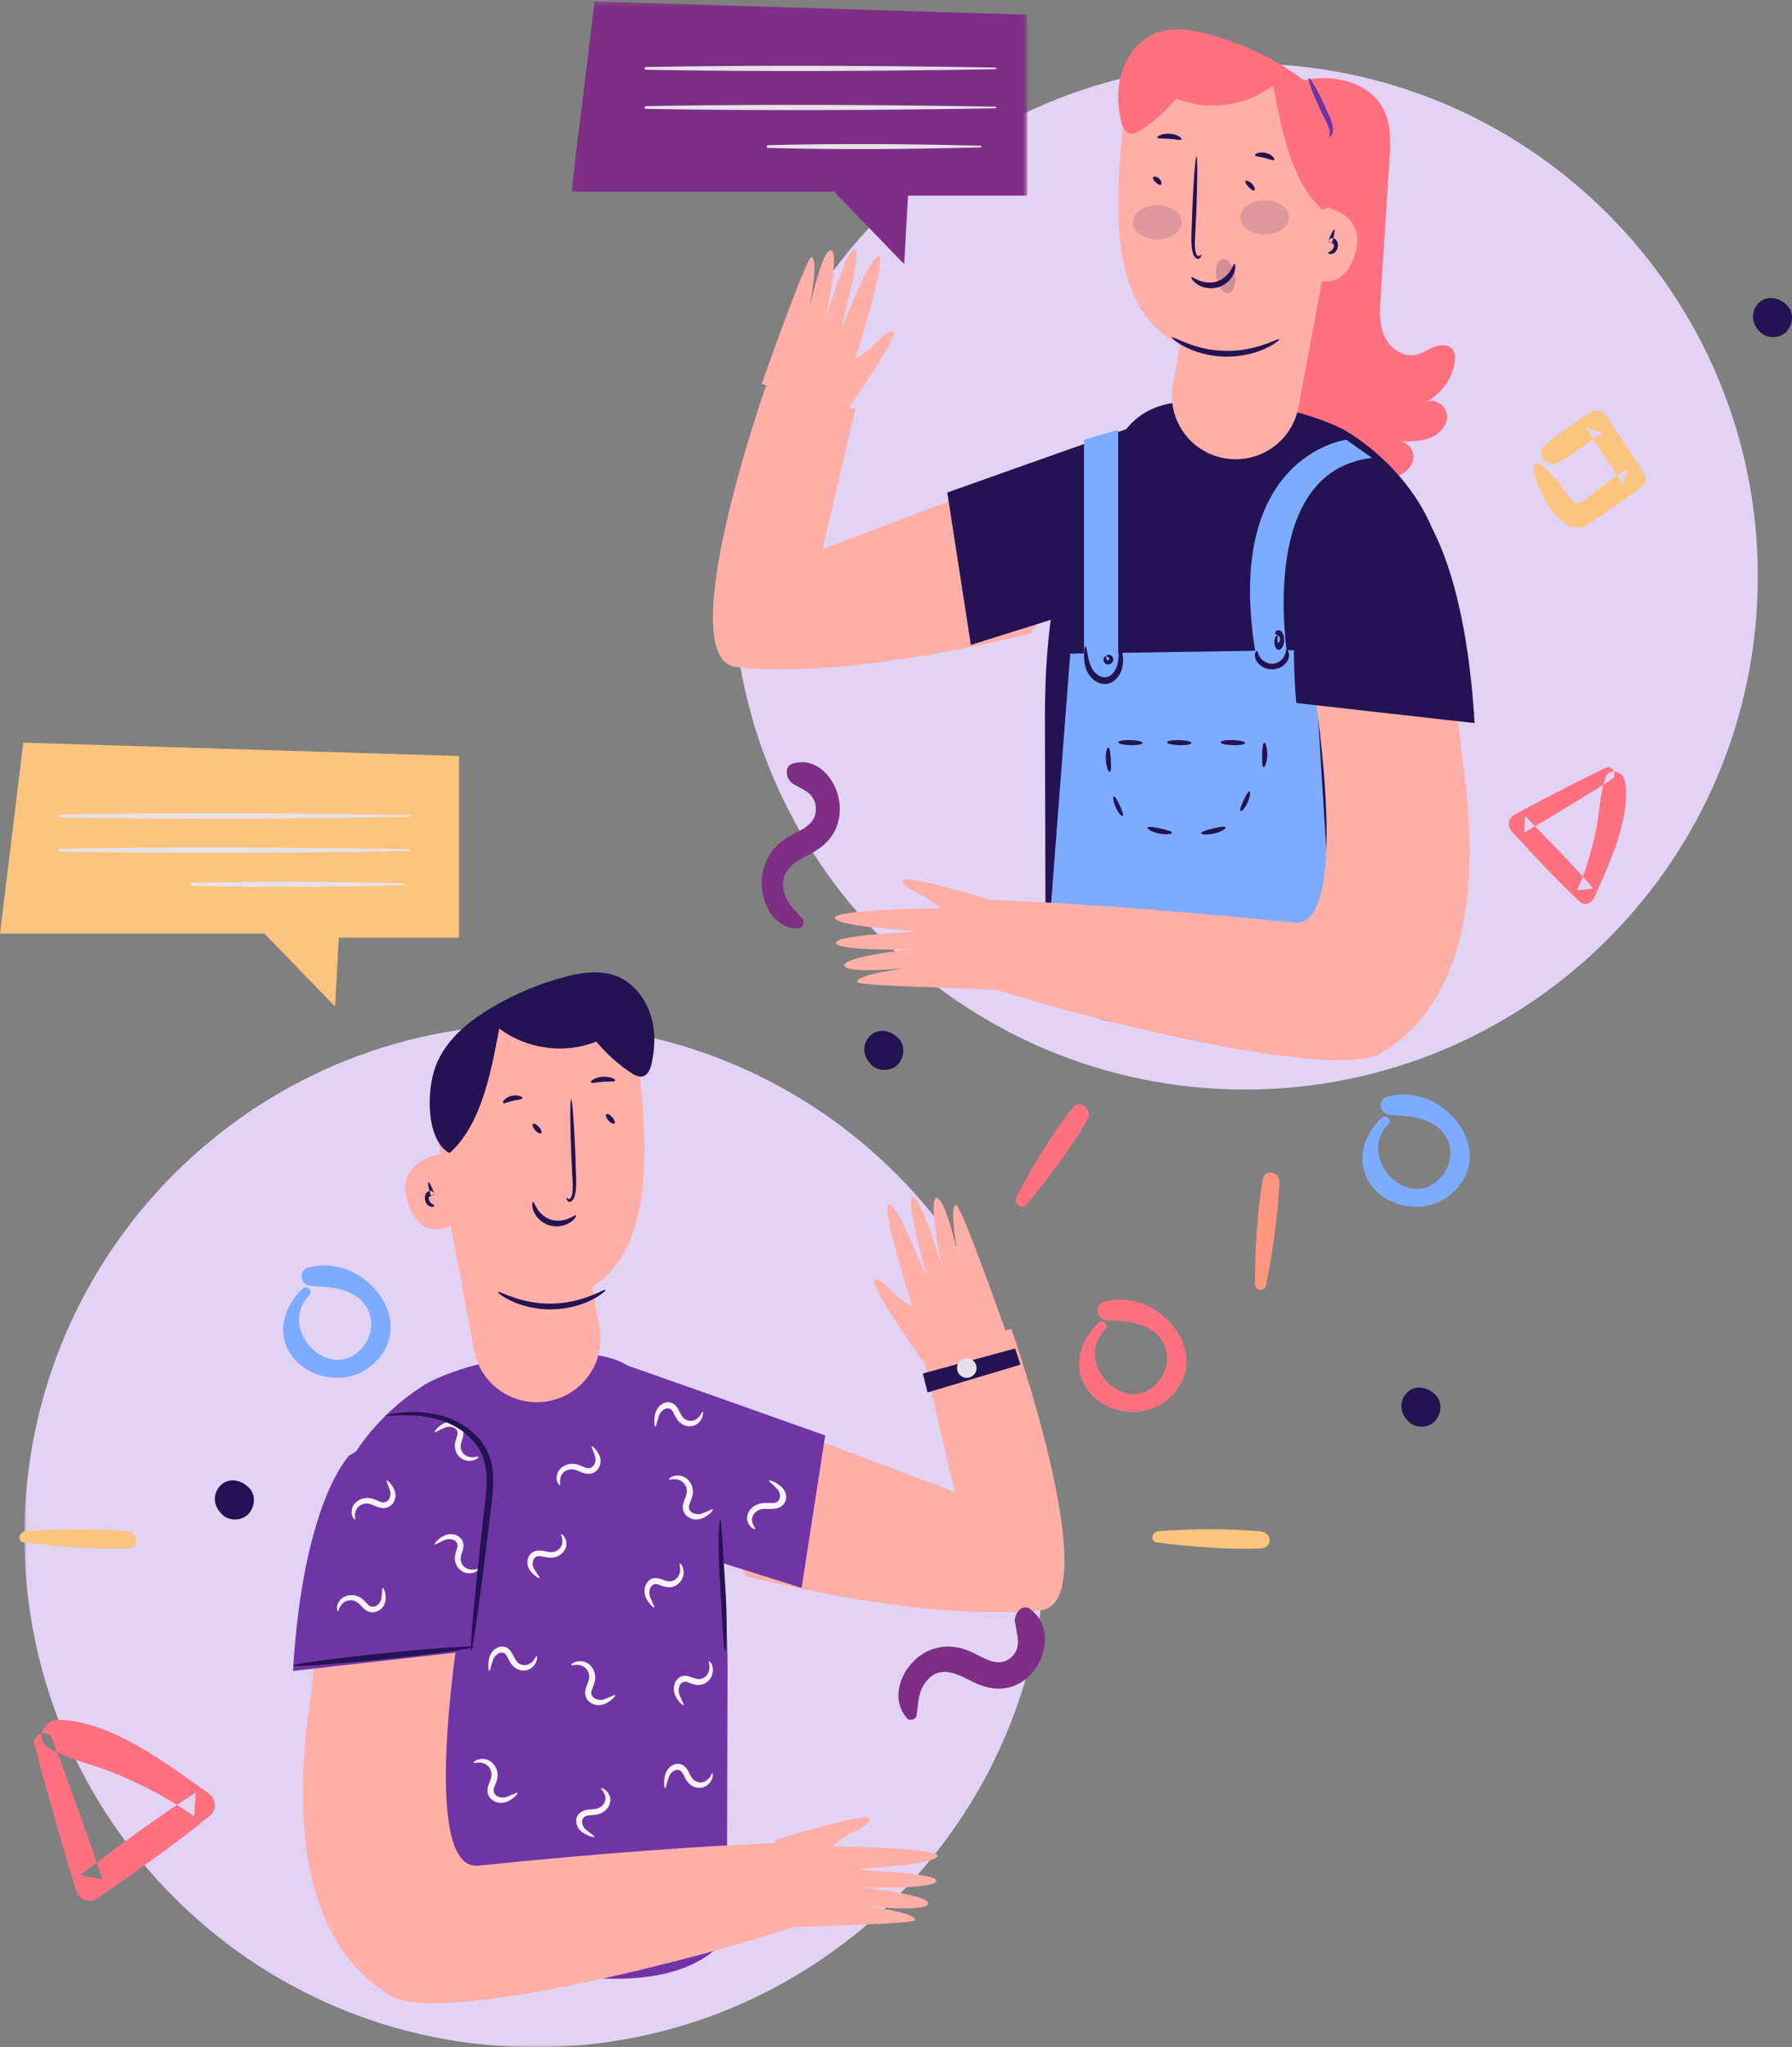 <?xml version="1.0" encoding="UTF-8"?>
<svg width="367px" height="419px" viewBox="0 0 367 419" version="1.1"
    xmlns="http://www.w3.org/2000/svg" xmlns:xlink="http://www.w3.org/1999/xlink">
    <rect x="0" y="0" width="367" height="419" fill="#808080" stroke="none"/>
    <!-- Generator: Sketch 64 (93537) - https://sketch.com -->
    <title>Group 217</title>
    <desc>Created with Sketch.</desc>
    <defs>
        <polygon id="path-1"
            points="0.025 0.295 93.397 0.295 93.397 54.075 0.025 54.075"></polygon>
        <polygon id="path-3"
            points="0.992 0.647 210.222 0.647 210.222 210 0.992 210"></polygon>
    </defs>
    <g id="Page-1" stroke="none" stroke-width="1" fill="none" fill-rule="evenodd">
        <g id="01" transform="translate(-24, -147)">
            <g id="Group-217" transform="translate(24, 147)">
                <path
                    d="M150,118 C150,175.99 197.01,223 255,223 C312.99,223 360,175.99 360,118 C360,60.01 312.99,13 255,13 C197.01,13 150,60.01 150,118"
                    id="Fill-1" fill="#E2D3F5"></path>
                <path
                    d="M264.561,17.003 C267.867,16.064 271.401,15.654 274.773,16.346 C278.142,17.037 281.33,18.925 283.035,21.788 C284.984,25.056 284.799,29.054 284.56,32.808 C283.958,42.212 283.355,51.616 282.756,61.017 C282.588,63.626 282.441,66.343 283.5,68.755 C284.562,71.164 287.222,73.146 289.905,72.617 C291.27,72.348 292.421,71.491 293.717,70.992 C295.01,70.494 296.735,70.475 297.546,71.557 C298.028,72.2 298.049,73.059 297.957,73.847 C297.561,77.324 295.307,80.561 292.103,82.256 C293.988,81.385 296.351,83.203 296.382,85.197 C296.415,87.196 294.728,88.921 292.784,89.666 C290.843,90.409 288.686,90.382 286.595,90.343 C288.317,90.37 289.646,92.129 289.476,93.766 C289.306,95.402 287.954,96.768 286.366,97.408 C284.781,98.049 282.995,98.075 281.28,97.923 C277.634,97.6 273.995,96.481 271.122,94.312 C266.104,90.523 264.071,84.054 264.002,77.945 C263.931,71.836 265.522,65.833 266.416,59.785 C268.487,45.749 266.792,31.485 265.097,17.406 C265.512,17.287 265.921,17.168 266.332,17.049"
                    id="Fill-3" fill="#FF7081"></path>
                <path
                    d="M282.977,228.754 C278.903,232.573 277.355,238.518 281.24,243.104 C284.898,247.425 291.977,248.341 296.545,244.896 C307.578,236.587 296.079,221.252 284.175,224.426 C281.971,225.013 282.52,228.081 284.698,228.202 C288.178,228.394 291.904,228.523 294.686,230.905 C297.671,233.464 297.738,237.789 295.288,240.73 C288.8,248.518 277.529,237.05 284.343,230.088 C285.204,229.209 283.877,227.911 282.977,228.754"
                    id="Fill-5" fill="#7CABFF"></path>
                <path
                    d="M164.337,188.032 C162.954,186.449 161.427,185.235 160.734,183.118 C159.351,178.898 161.991,176.804 165.092,175.234 C168.248,173.633 170.796,171.769 171.732,167.919 C173.197,161.904 168.453,154.486 162.389,156.27 C160.422,156.849 161.008,159.551 162.352,160.389 C164.227,161.558 166.742,162.227 167.058,165.017 C167.481,168.747 164.072,169.813 161.689,171.157 C159.114,172.612 157.171,174.827 156.35,177.883 C154.944,183.145 157.856,190.292 163.553,189.991 C164.357,189.948 164.918,188.696 164.337,188.032"
                    id="Fill-7" fill="#7E2E84"></path>
                <path
                    d="M146.011,252.067 C146.552,255.532 150.198,262.863 154.036,263.875 C156.079,264.416 157.597,263.088 159.185,262.008 C162.072,260.046 164.92,258.04 167.774,256.036 C168.811,255.305 169.425,253.9 168.652,252.725 C166.127,248.892 163.604,245.055 161.079,241.219 C160.405,240.197 158.849,239.567 157.728,240.354 C154.579,242.553 151.168,244.579 148.329,247.159 C146.375,248.937 148.865,251.843 151.084,250.684 C154.304,249.001 157.226,246.608 160.2,244.532 C159.082,244.24 157.966,243.951 156.849,243.662 C159.372,247.498 161.897,251.332 164.42,255.166 C164.713,254.064 165.006,252.96 165.299,251.858 C163.587,253.059 161.87,254.258 160.163,255.467 C159.195,256.153 155.958,259.147 154.882,259.027 C153.918,258.92 151.897,255.532 151.304,254.834 C150.092,253.413 148.956,252.07 147.392,251.018 C146.64,250.509 145.9,251.347 146.011,252.067"
                    id="Fill-9" fill="#FBC580"></path>
                <path
                    d="M314.012,96.066 C314.552,99.531 318.198,106.864 322.037,107.876 C324.08,108.415 325.597,107.086 327.185,106.007 C330.069,104.048 332.92,102.038 335.774,100.034 C336.811,99.304 337.425,97.901 336.652,96.724 C334.127,92.89 331.605,89.054 329.079,85.221 C328.405,84.196 326.85,83.568 325.728,84.353 C322.58,86.552 319.168,88.578 316.33,91.161 C314.375,92.938 316.863,95.844 319.085,94.683 C322.304,93 325.226,90.607 328.201,88.531 C327.082,88.239 325.966,87.952 324.85,87.661 C327.372,91.497 329.898,95.331 332.42,99.167 C332.713,98.063 333.006,96.958 333.299,95.857 C331.587,97.061 329.87,98.257 328.163,99.466 C327.196,100.152 323.958,103.145 322.883,103.026 C321.918,102.918 319.895,99.531 319.304,98.835 C318.092,97.412 316.958,96.069 315.393,95.019 C314.638,94.508 313.898,95.346 314.012,96.066"
                    id="Fill-11" fill="#FBC580"></path>
                <path
                    d="M328.888,157.117 C322.616,160.155 316.447,163.365 310.293,166.656 C308.811,167.448 308.577,169.08 309.726,170.318 C314.236,175.181 318.687,180.058 323.533,184.558 C324.467,185.426 325.973,184.928 326.46,183.816 C329.47,176.972 334.038,167.639 332.788,159.871 C332.47,157.897 329.576,156.998 328.801,159.2 C327.59,162.646 327.597,166.51 326.82,170.097 C325.922,174.235 324.754,178.383 322.985,182.214 L326.262,181.857 C321.843,176.645 317.063,171.845 312.286,166.993 C312.26,168.122 312.231,169.254 312.202,170.384 C318.235,166.854 324.213,163.27 330.109,159.496 C331.352,158.701 330.228,156.468 328.888,157.117"
                    id="Fill-13" fill="#FF7081"></path>
                <path
                    d="M210.196,246.573 C214.688,241.203 219.232,235.22 222.742,229.048 C223.85,227.101 221.119,224.874 219.723,226.647 C215.367,232.176 211.504,238.679 208.163,244.959 C207.456,246.291 209.219,247.738 210.196,246.573"
                    id="Fill-15" fill="#FF7081"></path>
                <path
                    d="M365.882,62.401 L365.539,62.099 C364.031,60.768 361.559,60.505 360.092,62.099 C358.61,63.71 358.662,65.923 360.092,67.534 C360.194,67.648 360.294,67.76 360.396,67.876 C361.745,69.397 364.524,69.352 365.882,67.876 C367.233,66.408 367.506,63.834 365.882,62.401"
                    id="Fill-17" fill="#241352"></path>
                <path
                    d="M183.882,212.402 C183.768,212.302 183.653,212.2 183.539,212.1 C182.031,210.767 179.559,210.505 178.092,212.1 C176.61,213.711 176.662,215.922 178.092,217.535 C178.194,217.649 178.294,217.761 178.394,217.875 C179.745,219.396 182.524,219.353 183.882,217.875 C185.233,216.409 185.506,213.835 183.882,212.402"
                    id="Fill-19" fill="#241352"></path>
                <path
                    d="M239,85.745 L168.479,112.36 L175.209,83.69 L156.869,79 C156.869,79 137.141,135.046 150.842,136.543 C174.827,139.171 211.121,129.609 211.121,129.609 L239,85.745 Z"
                    id="Fill-21" fill="#FFAFA7"></path>
                <path
                    d="M214,146.939 L214.155,201.605 C231.936,223.734 293.84,195.118 293.84,195.118 L294.562,172.761 L296,119.507 C294.574,98.301 275.116,87.89 275.116,87.89 C267.074,83.835 254.807,81.528 243.754,82.081 C232.217,82.658 229.365,88.252 224.612,98.91 C220.773,107.522 214,115.599 214,146.939"
                    id="Fill-23" fill="#241352"></path>
                <path
                    d="M271.701,31.307 L270.871,42.258 C270.871,42.258 280.177,43.515 277.524,52.008 C274.872,60.501 268.505,56.784 268.505,56.784 C268.505,56.784 266.913,78.55 244.634,71.648 C226.899,66.156 227.984,43.179 230.234,23.591 C231.108,16.002 238.281,10.785 245.775,12.246 L259.17,14.858 C266.911,16.365 272.299,23.436 271.701,31.307"
                    id="Fill-25" fill="#FFAFA7"></path>
                <path
                    d="M272,51 L265.897,83.395 C264.522,90.696 257.288,95.364 250.029,93.642 C243.303,92.044 238.995,85.504 240.203,78.729 L243.517,60.161 L272,51 Z"
                    id="Fill-27" fill="#FFAFA7"></path>
                <path
                    d="M245.979,52.08 C246.01,52.072 246.07,52.559 245.62,52.915 C245.151,53.253 244.4,52.547 244.206,51.406 C243.957,50.314 243.989,48.997 244.023,47.66 C244.07,46.204 244.117,44.766 244.167,43.257 C244.417,37.016 244.809,31.975 245.04,32 C245.273,32.02 245.256,37.099 245.006,43.341 C244.935,44.844 244.867,46.282 244.797,47.736 C244.717,49.088 244.642,50.256 244.776,51.144 C244.873,52.04 245.273,52.464 245.534,52.421 C245.803,52.373 245.922,52.017 245.979,52.08"
                    id="Fill-29" fill="#241352"></path>
                <path
                    d="M240.008,69.024 C240.19,68.703 244.556,71.718 250.938,71.82 C257.321,71.96 261.826,69.11 261.993,69.438 C262.09,69.551 261.131,70.417 259.189,71.318 C257.268,72.218 254.288,73.062 250.91,72.996 C247.532,72.935 244.599,71.981 242.721,71.008 C240.822,70.035 239.906,69.135 240.008,69.024"
                    id="Fill-31" fill="#241352"></path>
                <path
                    d="M244.027,56.737 C244.169,56.619 244.664,57.043 245.567,57.409 C246.452,57.779 247.829,58.046 249.177,57.632 C250.525,57.206 251.481,56.214 251.975,55.413 C252.491,54.608 252.639,53.984 252.827,54 C252.974,54 253.155,54.705 252.767,55.777 C252.403,56.82 251.336,58.208 249.557,58.774 C247.769,59.317 246.064,58.792 245.142,58.148 C244.184,57.496 243.905,56.822 244.027,56.737"
                    id="Fill-33" fill="#241352"></path>
                <path
                    d="M272.026,51.782 C272.016,51.62 272.384,51.524 272.772,51.192 C272.965,51.02 273.12,50.791 273.174,50.482 C273.226,50.16 273.154,49.919 272.997,49.856 C272.853,49.784 272.733,49.849 272.717,49.881 L272,49.398 C272.564,47.915 273.086,46.906 273.261,47.007 C273.437,47.106 273.208,48.286 272.739,49.822 L272.024,49.339 C272.295,48.742 272.88,48.612 273.297,48.833 C273.605,48.963 273.881,49.37 273.951,49.744 C274.038,50.129 273.999,50.496 273.913,50.797 C273.738,51.415 273.333,51.77 273.028,51.891 C272.386,52.135 272.026,51.91 272.026,51.782"
                    id="Fill-35" fill="#241352"></path>
                <path
                    d="M257.009,31.784 C256.893,31.524 257.927,30.976 259.251,31.302 C260.576,31.622 261.188,32.57 260.949,32.744 C260.716,32.946 259.953,32.534 258.966,32.31 C257.988,32.056 257.104,32.066 257.009,31.784"
                    id="Fill-37" fill="#241352"></path>
                <path
                    d="M237.014,28.174 C236.859,27.924 237.992,27.258 239.597,27.378 C241.202,27.492 242.178,28.314 241.973,28.538 C241.782,28.786 240.749,28.496 239.488,28.416 C238.228,28.31 237.153,28.446 237.014,28.174"
                    id="Fill-39" fill="#241352"></path>
                <path
                    d="M270.275,42.41 C264.188,36.296 262.4,26.11 260.749,17.52 C255.113,21.75 247.36,22.789 240.861,20.189 C238.821,22.658 236.425,24.816 233.777,26.567 C233.024,27.066 232.13,27.547 231.272,27.281 C230.251,26.965 229.796,25.757 229.554,24.688 C228.778,21.261 228.749,17.594 229.909,14.285 C231.069,10.976 233.499,8.068 236.684,6.798 C240.087,5.44 243.919,6.03 247.453,6.974 C252.776,8.396 257.907,10.581 262.65,13.446 C267.308,16.258 271.783,19.977 273.757,25.152 C275.735,30.325 275.725,40.385 270.961,43"
                    id="Fill-41" fill="#FF7081"></path>
                <path
                    d="M235.444,86.225 C241.64,83.869 194,100.802 194,100.802 L198.831,132 L216.951,126.309 L235.444,86.225 Z"
                    id="Fill-43" fill="#241352"></path>
                <path
                    d="M172.768,85 C172.768,85 184.906,67.909 182.742,67.919 C180.578,67.927 179.449,71.144 175.247,73.346 C175.247,73.346 181.955,51.975 179.879,52.424 C177.801,52.872 172.852,66.589 172.527,66.574 C172.202,66.559 176.798,51.19 175.074,51.002 C173.353,50.814 169.131,65.11 169.131,65.11 C169.131,65.11 172.023,51.52 170.198,51.215 C168.374,50.91 165.681,63.431 165.681,63.431 C165.681,63.431 167.833,52.916 166.173,52.659 C165.162,52.505 156,78.585 156,78.585 C156.241,78.585 172.768,85 172.768,85"
                    id="Fill-45" fill="#FFAFA7"></path>
                <path
                    d="M267.529,145 C267.436,145.01 267.249,144.141 266.984,142.562 C266.719,140.983 266.38,138.696 265.989,135.864 C265.211,130.198 264.216,122.377 263.219,113.703 C262.99,111.522 262.867,109.326 263.227,107.205 C263.556,105.084 264.496,103.089 265.815,101.551 C268.467,98.434 272.121,96.945 275.136,96.384 C278.194,95.815 280.716,95.994 282.407,96.188 C284.105,96.398 285.013,96.659 285,96.734 C284.984,96.831 284.046,96.734 282.363,96.679 C280.69,96.635 278.228,96.601 275.342,97.254 C272.497,97.893 269.145,99.39 266.786,102.265 C265.617,103.689 264.812,105.442 264.522,107.394 C264.208,109.341 264.324,111.432 264.553,113.577 C265.547,122.225 266.393,130.082 266.93,135.767 C267.2,138.609 267.395,140.916 267.501,142.509 C267.606,144.105 267.621,144.99 267.529,145"
                    id="Fill-47" fill="#241352"></path>
                <path
                    d="M265,142.095 C265.036,141.759 273.351,142.34 283.566,143.392 C293.784,144.444 302.036,145.57 302,145.906 C301.964,146.239 293.654,145.661 283.434,144.607 C273.218,143.556 264.964,142.431 265,142.095"
                    id="Fill-49" fill="#241352"></path>
                <g id="Group-53" transform="translate(117, 0)">
                    <mask id="mask-2" fill="white">
                        <use xlink:href="#path-1"></use>
                    </mask>
                    <g id="Clip-52"></g>
                    <polygon id="Fill-51" fill="#7E2E84" mask="url(#mask-2)"
                        points="93.397 3.025 93.397 40.037 68.961 40.037 68.183 54.075 53.824 39.224 0.025 39.224 4.763 0.294"></polygon>
                </g>
                <path
                    d="M203.801,13.831 C180.032,13.437 156.106,13.301 132.337,13.713 C131.888,13.721 131.888,14.279 132.337,14.287 C156.106,14.699 180.032,14.561 203.801,14.167 C204.065,14.165 204.068,13.835 203.801,13.831"
                    id="Fill-54" fill="#E6E2EB"></path>
                <path
                    d="M203.801,21.831 C180.032,21.439 156.106,21.301 132.337,21.713 C131.888,21.721 131.888,22.279 132.337,22.287 C156.106,22.699 180.032,22.561 203.801,22.169 C204.065,22.165 204.068,21.835 203.801,21.831"
                    id="Fill-56" fill="#E6E2EB"></path>
                <path
                    d="M200.803,29.831 C186.392,29.457 171.747,29.343 157.334,29.713 C156.889,29.725 156.889,30.275 157.334,30.287 C171.747,30.655 186.392,30.543 200.803,30.169 C201.064,30.163 201.067,29.837 200.803,29.831"
                    id="Fill-58" fill="#E6E2EB"></path>
                <path
                    d="M237.729,37.815 C237.467,37.943 237.071,37.671 236.697,37.325 C236.329,36.971 236.033,36.595 236.145,36.325 C236.247,36.061 236.887,36.071 237.411,36.565 C237.935,37.059 237.987,37.697 237.729,37.815"
                    id="Fill-60" fill="#241352"></path>
                <path
                    d="M256.831,38.985 C256.565,39.082 256.103,38.701 255.653,38.21 C255.207,37.713 254.891,37.243 255.079,37.06 C255.259,36.879 255.959,37.113 256.487,37.693 C257.015,38.274 257.091,38.892 256.831,38.985"
                    id="Fill-62" fill="#241352"></path>
                <path
                    d="M252.816,55.778 C253.278,57.67 252.84,59.527 251.836,59.924 C250.834,60.323 249.645,59.114 249.183,57.221 C248.723,55.332 249.161,53.475 250.165,53.075 C251.167,52.679 252.356,53.888 252.816,55.778"
                    id="Fill-64" fill-opacity="0.2" fill="#241352"></path>
                <path
                    d="M264,44.46 C264.012,46.392 261.784,47.978 259.023,48 C256.262,48.021 254.014,46.473 254,44.54 C253.988,42.608 256.216,41.022 258.98,41 C261.738,40.979 263.988,42.527 264,44.46"
                    id="Fill-66" fill-opacity="0.15" fill="#241352"></path>
                <path
                    d="M242,45.46 C242.012,47.392 239.784,48.978 237.023,49 C234.262,49.021 232.014,47.473 232,45.54 C231.988,43.608 234.216,42.022 236.98,42 C239.738,41.979 241.988,43.527 242,45.46"
                    id="Fill-68" fill-opacity="0.15" fill="#241352"></path>
                <path
                    d="M272.255,27.98 C272.15,27.84 272.539,27.28 272.185,26.252 C271.89,25.258 270.994,23.833 270.281,22.203 C268.773,18.955 267.772,16.184 268.045,16.009 C268.318,15.834 269.774,18.344 271.295,21.616 C272.012,23.28 272.784,24.671 272.97,26.052 C273.059,26.718 272.943,27.334 272.72,27.657 C272.502,27.983 272.301,28.037 272.255,27.98"
                    id="Fill-70" fill="#6F35A5"></path>
                <polygon id="Fill-72" fill="#7CABFF"
                    points="219.184 133.786 215 188.38 273 196 269.075 133"></polygon>
                <polyline id="Fill-74" fill="#7CABFF"
                    points="222 96.4 222 139 229 136.552 229 88 222 89.988"></polyline>
                <path
                    d="M275.711,90 C275.711,90 249.742,93.311 257.419,135.311 L263.926,136 C263.926,136 256.588,96.541 281,93.725 L275.711,90 Z"
                    id="Fill-76" fill="#7CABFF"></path>
                <path
                    d="M268.652,138 C268.652,138 277.469,190.133 265.035,188.851 C224.134,184.631 199.779,184.061 199.779,184.061 L193,198.185 C192.843,200.591 270.457,222.882 282.928,215.513 C291.733,210.307 305.761,196.29 299.394,154.399 L297.889,140.359 L268.652,138 Z"
                    id="Fill-78" fill="#FFAFA7"></path>
                <path
                    d="M290.455,103.9 C290.455,103.9 299.891,113.117 302,148 L265.482,143.89 C265.482,143.89 259.397,84.482 290.455,103.9"
                    id="Fill-80" fill="#241352"></path>
                <path
                    d="M204.355,184.632 C204.355,184.632 184.227,178.351 184.915,180.417 C185.606,182.481 189.034,182.56 192.458,185.89 C192.458,185.89 169.953,186.132 171.038,187.977 C172.12,189.821 186.765,190.284 186.854,190.597 C186.944,190.913 170.832,191.304 171.196,193.009 C171.558,194.716 186.528,194.299 186.528,194.299 C186.528,194.299 172.653,195.767 172.935,197.605 C173.222,199.445 186.015,198.12 186.015,198.12 C186.015,198.12 175.307,199.336 175.585,201.001 C175.755,202.016 206.935,202.248 207,202.994 C207.034,203.383 204.355,184.632 204.355,184.632"
                    id="Fill-82" fill="#FFAFA7"></path>
                <path
                    d="M229.294,132 C229.448,131.984 229.834,132.93 229.984,134.66 C230.036,135.51 229.991,136.639 229.438,137.755 C228.93,138.821 227.805,140 226.247,140 C224.721,139.982 223.593,138.979 222.951,137.984 C222.284,136.928 222.107,135.86 222.027,135.004 C221.923,133.279 222.142,132.276 222.299,132.265 C222.498,132.252 222.61,133.305 222.931,134.849 C223.108,135.605 223.377,136.513 223.919,137.249 C224.459,137.986 225.336,138.64 226.244,138.632 C227.151,138.648 227.942,137.947 228.395,137.141 C228.863,136.34 229.005,135.434 229.067,134.655 C229.157,133.082 229.095,132.021 229.294,132"
                    id="Fill-84" fill="#241352"></path>
                <path
                    d="M226.528,134.382 C226.595,134.484 226.517,134.677 226.606,134.902 C226.725,135.161 226.839,135.223 227.055,135.089 C227.258,134.936 227.245,134.802 227.058,134.591 C226.891,134.42 226.686,134.42 226.621,134.319 C226.536,134.244 226.777,133.9 227.298,134.028 C227.533,134.095 227.832,134.277 227.96,134.679 C228.095,135.094 227.874,135.588 227.524,135.811 C227.19,136.055 226.661,136.078 226.34,135.79 C226.024,135.514 225.977,135.161 226.008,134.912 C226.091,134.37 226.491,134.275 226.528,134.382"
                    id="Fill-86" fill="#241352"></path>
                <path
                    d="M263.475,133.006 C263.614,132.938 264.146,133.472 263.962,134.484 C263.814,135.421 262.735,136.871 260.648,137 C258.553,137.017 257.332,135.648 257.09,134.725 C256.803,133.73 257.28,133.161 257.424,133.218 C257.63,133.257 257.574,133.791 258.001,134.449 C258.377,135.09 259.396,135.897 260.59,135.862 C261.785,135.814 262.717,134.939 263.027,134.272 C263.383,133.588 263.275,133.058 263.475,133.006"
                    id="Fill-88" fill="#241352"></path>
                <path
                    d="M261.136,129.731 C261.066,129.588 261.282,129.015 261.849,129 C262.117,129.003 262.482,129.161 262.76,129.745 C263.06,130.313 263.082,131.403 262.806,132.067 C262.574,132.774 261.984,133.262 261.498,132.847 C261.004,132.38 260.97,131.581 261.014,131.102 C261.059,130.585 261.257,130.202 261.428,130.111 C261.601,130.023 261.688,130.137 261.696,130.228 C261.694,130.447 261.544,130.681 261.629,131.143 C261.75,131.681 261.847,131.698 262.07,131.245 C262.268,130.745 262.08,130.318 261.758,130.064 C261.46,129.839 261.2,129.918 261.136,129.731"
                    id="Fill-90" fill="#241352"></path>
                <path
                    d="M258.78,156.996 C258.494,156.921 258.448,155.802 258.482,154.483 C258.522,153.163 258.622,152.057 258.91,152.002 C259.19,151.944 259.566,153.073 259.524,154.528 C259.486,155.983 259.056,157.074 258.78,156.996"
                    id="Fill-92" fill="#241352"></path>
                <path
                    d="M254.04,165.944 C253.876,165.691 254.24,164.759 254.734,163.717 C255.233,162.678 255.706,161.862 255.915,162.02 C256.12,162.168 255.956,163.319 255.411,164.458 C254.87,165.596 254.197,166.194 254.04,165.944"
                    id="Fill-94" fill="#241352"></path>
                <path
                    d="M246.002,170.55 C245.947,170.26 247.027,169.912 248.34,169.582 C249.659,169.26 250.794,169.056 250.978,169.312 C251.159,169.56 250.213,170.216 248.763,170.574 C247.316,170.932 246.052,170.83 246.002,170.55"
                    id="Fill-96" fill="#241352"></path>
                <path
                    d="M235.018,169.382 C235.182,169.12 236.316,169.284 237.638,169.566 C238.96,169.854 240.04,170.174 239.999,170.466 C239.965,170.748 238.719,170.882 237.272,170.568 C235.826,170.258 234.854,169.636 235.018,169.382"
                    id="Fill-98" fill="#241352"></path>
                <path
                    d="M228.074,163.023 C228.271,162.851 228.743,163.659 229.245,164.695 C229.743,165.735 230.116,166.663 229.967,166.935 C229.823,167.202 229.161,166.635 228.613,165.495 C228.064,164.36 227.882,163.188 228.074,163.023"
                    id="Fill-100" fill="#241352"></path>
                <path
                    d="M226.988,153.001 C227.278,153.039 227.422,154.141 227.506,155.46 C227.584,156.784 227.572,157.907 227.288,157.995 C227.014,158.085 226.554,157.013 226.468,155.563 C226.376,154.111 226.706,152.961 226.988,153.001"
                    id="Fill-102" fill="#241352"></path>
                <path
                    d="M234,152.072 C233.987,152.36 232.857,152.56 231.479,152.52 C230.096,152.48 228.99,152.214 229,151.928 C229.015,151.64 230.143,151.44 231.524,151.48 C232.904,151.52 234.012,151.784 234,152.072"
                    id="Fill-104" fill="#241352"></path>
                <path
                    d="M244,152.072 C243.987,152.36 242.857,152.56 241.476,152.52 C240.096,152.482 238.988,152.216 239,151.928 C239.013,151.64 240.143,151.44 241.524,151.48 C242.904,151.52 244.012,151.784 244,152.072"
                    id="Fill-106" fill="#241352"></path>
                <path
                    d="M255,152.072 C254.987,152.36 253.857,152.56 252.476,152.52 C251.096,152.48 249.988,152.214 250,151.928 C250.013,151.64 251.143,151.44 252.524,151.48 C253.904,151.52 255.012,151.784 255,152.072"
                    id="Fill-108" fill="#241352"></path>
                <path
                    d="M259.294,263.057 C260.64,256.241 261.73,248.905 261.998,241.925 C262.081,239.749 258.949,239.205 258.588,241.403 C257.454,248.311 257.046,255.692 257,262.703 C256.991,264.167 259.001,264.536 259.294,263.057"
                    id="Fill-110" fill="#FF957E"></path>
                <path
                    d="M293.883,285.4 C293.769,285.3 293.654,285.201 293.54,285.098 C292.032,283.767 289.557,283.506 288.093,285.098 C286.609,286.71 286.663,288.922 288.093,290.534 L288.395,290.876 C289.746,292.397 292.525,292.352 293.883,290.876 C295.233,289.41 295.505,286.836 293.883,285.4"
                    id="Fill-112" fill="#241352"></path>
                <g id="Group-116" transform="translate(4, 209)">
                    <mask id="mask-4" fill="white">
                        <use xlink:href="#path-3"></use>
                    </mask>
                    <g id="Clip-115"></g>
                    <path
                        d="M210.222,105.323 C210.222,163.134 163.384,210.002 105.607,210.002 C47.827,210.002 0.992,163.134 0.992,105.323 C0.992,47.513 47.827,0.647 105.607,0.647 C163.384,0.647 210.222,47.513 210.222,105.323"
                        id="Fill-114" fill="#E2D3F5" mask="url(#mask-4)"></path>
                </g>
                <path
                    d="M125,278.748 L195.524,305.361 L188.791,276.693 L207.131,272 C207.131,272 226.859,328.043 213.158,329.543 C189.173,332.171 152.881,322.609 152.881,322.609 L125,278.748 Z"
                    id="Fill-117" fill="#FFAFA7"></path>
                <path
                    d="M149,341.939 L148.845,396.605 C131.064,418.734 69.16,390.118 69.16,390.118 L68.438,367.761 L67,314.507 C68.426,293.3 87.884,282.89 87.884,282.89 C95.926,278.834 108.193,276.53 119.248,277.081 C130.783,277.66 133.635,283.252 138.388,293.909 C142.229,302.521 149,310.598 149,341.939"
                    id="Fill-119" fill="#6F35A5"></path>
                <path
                    d="M94.348,331 C94.348,331 85.531,383.134 97.965,381.851 C138.866,377.632 163.221,377.063 163.221,377.063 L170,391.185 C170.157,393.591 92.543,415.881 80.072,408.514 C71.267,403.308 57.239,389.293 63.606,347.402 L65.111,333.359 L94.348,331 Z"
                    id="Fill-121" fill="#FFAFA7"></path>
                <path
                    d="M71.545,297.901 C71.545,297.901 62.109,307.12 60,342 L96.518,337.89 C96.518,337.89 102.603,278.481 71.545,297.901"
                    id="Fill-123" fill="#6F35A5"></path>
                <path
                    d="M89.298,225.307 L90.128,236.258 C90.128,236.258 80.822,237.513 83.476,246.008 C86.129,254.501 92.493,250.784 92.493,250.784 C92.493,250.784 94.085,272.549 116.368,265.648 C134.101,260.154 133.016,237.179 130.766,217.591 C129.891,210.002 122.718,204.785 115.225,206.246 L101.829,208.855 C94.088,210.365 88.7,217.437 89.298,225.307"
                    id="Fill-125" fill="#FFAFA7"></path>
                <path
                    d="M91,244 L97.106,276.395 C98.481,283.696 105.712,288.364 112.971,286.642 C119.697,285.044 124.005,278.507 122.797,271.729 L119.483,253.161 L91,244 Z"
                    id="Fill-127" fill="#FFAFA7"></path>
                <path
                    d="M116.021,245.08 C116.078,245.02 116.197,245.373 116.466,245.423 C116.727,245.464 117.127,245.04 117.224,244.144 C117.358,243.256 117.283,242.088 117.203,240.736 C117.133,239.282 117.065,237.847 116.994,236.341 C116.744,230.099 116.727,225.023 116.96,225 C117.193,224.977 117.582,230.016 117.835,236.257 C117.883,237.766 117.93,239.207 117.977,240.66 C118.011,241.995 118.043,243.314 117.794,244.406 C117.6,245.547 116.849,246.253 116.38,245.915 C115.93,245.559 115.99,245.072 116.021,245.08"
                    id="Fill-129" fill="#241352"></path>
                <path
                    d="M123.992,264.024 C124.096,264.135 123.177,265.035 121.279,266.007 C119.401,266.979 116.467,267.933 113.089,267.997 C109.712,268.06 106.732,267.217 104.811,266.317 C102.869,265.417 101.91,264.551 102.007,264.438 C102.177,264.11 106.679,266.959 113.062,266.816 C119.444,266.717 123.809,263.703 123.992,264.024"
                    id="Fill-131" fill="#241352"></path>
                <path
                    d="M117.973,248.737 C118.095,248.822 117.816,249.496 116.858,250.148 C115.933,250.792 114.231,251.317 112.443,250.774 C110.663,250.21 109.595,248.82 109.232,247.777 C108.846,246.705 109.025,246 109.175,246 C109.362,245.984 109.51,246.608 110.023,247.416 C110.52,248.214 111.476,249.206 112.821,249.632 C114.172,250.046 115.546,249.779 116.433,249.409 C117.334,249.043 117.831,248.619 117.973,248.737"
                    id="Fill-133" fill="#241352"></path>
                <path
                    d="M88.974,246.782 C88.976,246.91 88.614,247.135 87.974,246.891 C87.669,246.768 87.262,246.413 87.088,245.795 C87.001,245.497 86.962,245.13 87.049,244.743 C87.119,244.369 87.396,243.962 87.703,243.834 C88.121,243.611 88.707,243.744 88.976,244.34 L88.261,244.821 C87.792,243.286 87.563,242.106 87.738,242.007 C87.914,241.906 88.436,242.916 89,244.397 L88.283,244.882 C88.267,244.848 88.149,244.783 88.003,244.855 C87.846,244.918 87.774,245.161 87.828,245.482 C87.88,245.789 88.035,246.018 88.228,246.192 C88.616,246.524 88.984,246.621 88.974,246.782"
                    id="Fill-135" fill="#241352"></path>
                <path
                    d="M106.991,224.784 C106.896,225.066 106.012,225.058 105.034,225.31 C104.047,225.536 103.281,225.946 103.051,225.744 C102.812,225.57 103.424,224.622 104.747,224.302 C106.073,223.978 107.107,224.524 106.991,224.784"
                    id="Fill-137" fill="#241352"></path>
                <path
                    d="M125.986,221.174 C125.847,221.446 124.772,221.312 123.512,221.416 C122.251,221.496 121.218,221.786 121.027,221.538 C120.822,221.314 121.8,220.492 123.405,220.378 C125.01,220.258 126.141,220.924 125.986,221.174"
                    id="Fill-139" fill="#241352"></path>
                <path
                    d="M92.723,235.41 C98.81,229.296 100.598,219.11 102.249,210.52 C107.885,214.75 115.638,215.789 122.137,213.189 C124.177,215.658 126.573,217.814 129.221,219.565 C129.974,220.063 130.868,220.547 131.726,220.281 C132.747,219.962 133.202,218.757 133.444,217.686 C134.223,214.261 134.252,210.594 133.092,207.283 C131.929,203.974 129.499,201.068 126.314,199.798 C122.911,198.44 119.082,199.03 115.547,199.974 C110.224,201.396 105.094,203.581 100.349,206.446 C95.69,209.256 91.218,212.977 89.241,218.15 C87.266,223.325 87.276,233.383 92.037,236"
                    id="Fill-141" fill="#241352"></path>
                <path
                    d="M127.556,279.225 C121.362,276.869 169,293.802 169,293.802 L164.167,325 L146.047,319.309 L127.556,279.225 Z"
                    id="Fill-143" fill="#6F35A5"></path>
                <path
                    d="M158.645,376.631 C158.645,376.631 178.774,370.352 178.083,372.417 C177.392,374.483 173.965,374.559 170.543,377.892 C170.543,377.892 193.044,378.134 191.962,379.978 C190.88,381.821 176.233,382.284 176.144,382.599 C176.058,382.915 192.165,383.306 191.804,385.011 C191.44,386.715 176.471,386.301 176.471,386.301 C176.471,386.301 190.345,387.767 190.063,389.607 C189.778,391.447 176.986,390.122 176.986,390.122 C176.986,390.122 187.693,391.339 187.413,393.001 C187.243,394.019 156.065,394.248 156,394.994 C155.966,395.386 158.645,376.631 158.645,376.631"
                    id="Fill-145" fill="#FFAFA7"></path>
                <path
                    d="M189.232,279 C189.232,279 177.094,261.912 179.258,261.919 C181.422,261.927 182.551,265.144 186.753,267.349 C186.753,267.349 180.048,245.975 182.121,246.424 C184.199,246.872 189.151,260.589 189.476,260.577 C189.798,260.559 185.202,245.193 186.926,245.002 C188.647,244.814 192.869,259.11 192.869,259.11 C192.869,259.11 189.977,245.52 191.802,245.215 C193.629,244.91 196.319,257.431 196.319,257.431 C196.319,257.431 194.167,246.916 195.827,246.659 C196.838,246.505 206,272.585 206,272.585 C205.759,272.585 189.232,279 189.232,279"
                    id="Fill-147" fill="#FFAFA7"></path>
                <path
                    d="M78.405,325 C78.534,324.987 78.976,325.721 79,327.179 C78.995,327.886 78.686,328.911 77.721,329.553 C77.26,329.872 76.573,330.101 75.863,329.955 C75.159,329.819 74.629,329.374 74.245,328.984 C73.474,328.145 72.97,327.649 72.178,327.562 C71.422,327.45 70.738,327.687 70.299,328.06 C69.377,328.846 69.406,329.752 69.219,329.74 C69.094,329.814 68.616,328.772 69.653,327.497 C70.16,326.888 71.177,326.392 72.31,326.495 C72.87,326.537 73.467,326.725 73.971,327.083 C74.463,327.43 74.814,327.848 75.159,328.192 C76.4,329.772 78.03,328.228 78.119,327.094 C78.316,325.893 78.201,325.014 78.405,325"
                    id="Fill-149" fill="#FCF2FC"></path>
                <path
                    d="M89.009,316.114 C88.931,316.012 89.365,315.257 90.669,314.451 C91.309,314.073 92.393,313.777 93.463,314.226 C93.987,314.432 94.544,314.877 94.778,315.54 C95.014,316.193 94.884,316.871 94.731,317.395 C94.367,318.481 94.178,319.164 94.504,319.866 C94.79,320.549 95.356,320.987 95.918,321.147 C97.094,321.48 97.897,320.971 97.985,321.13 C98.115,321.193 97.418,322.147 95.739,321.98 C94.931,321.892 93.961,321.32 93.474,320.331 C93.229,319.845 93.092,319.252 93.156,318.648 C93.217,318.052 93.413,317.538 93.545,317.068 C94.334,315.197 92.112,314.683 91.04,315.222 C89.861,315.706 89.124,316.276 89.009,316.114"
                    id="Fill-151" fill="#FCF2FC"></path>
                <path
                    d="M89.009,293.115 C88.931,293.013 89.365,292.258 90.667,291.452 C91.306,291.074 92.39,290.776 93.463,291.227 C93.987,291.433 94.544,291.876 94.776,292.54 C95.014,293.193 94.884,293.872 94.731,294.395 C94.367,295.481 94.176,296.165 94.504,296.864 C94.79,297.549 95.354,297.985 95.916,298.147 C97.094,298.48 97.897,297.971 97.985,298.131 C98.115,298.193 97.418,299.147 95.737,298.98 C94.929,298.89 93.961,298.318 93.474,297.332 C93.229,296.845 93.092,296.253 93.153,295.646 C93.215,295.053 93.413,294.539 93.545,294.069 C94.334,292.198 92.112,291.684 91.04,292.223 C89.859,292.707 89.124,293.277 89.009,293.115"
                    id="Fill-153" fill="#FCF2FC"></path>
                <path
                    d="M110.505,322.988 C110.406,323.072 109.582,322.722 108.63,321.551 C108.18,320.973 107.775,319.966 108.144,318.908 C108.313,318.393 108.724,317.825 109.393,317.547 C110.051,317.265 110.766,317.33 111.324,317.434 C112.486,317.685 113.214,317.809 113.912,317.439 C114.598,317.109 114.999,316.534 115.118,315.983 C115.362,314.834 114.758,314.114 114.917,314.017 C114.973,313.889 116.026,314.471 116,316.082 C115.98,316.859 115.473,317.831 114.489,318.38 C114.006,318.655 113.404,318.836 112.767,318.827 C112.143,318.818 111.592,318.675 111.092,318.59 C109.075,317.996 108.741,320.156 109.396,321.131 C110.005,322.212 110.662,322.864 110.505,322.988"
                    id="Fill-155" fill="#FCF2FC"></path>
                <path
                    d="M125.993,346.957 C126.065,347.073 125.553,347.859 124.131,348.63 C123.431,348.991 122.276,349.228 121.193,348.658 C120.662,348.388 120.115,347.867 119.922,347.126 C119.727,346.397 119.917,345.674 120.12,345.119 C120.582,343.964 120.835,343.238 120.55,342.454 C120.303,341.688 119.749,341.171 119.173,340.952 C117.971,340.496 117.093,340.987 117.014,340.808 C116.883,340.728 117.684,339.747 119.428,340.062 C120.263,340.221 121.23,340.917 121.661,342.028 C121.878,342.575 121.977,343.228 121.863,343.881 C121.752,344.522 121.505,345.066 121.329,345.563 C120.357,347.534 122.64,348.267 123.802,347.766 C125.071,347.332 125.885,346.773 125.993,346.957"
                    id="Fill-157" fill="#FCF2FC"></path>
                <path
                    d="M145.993,308.957 C146.067,309.073 145.553,309.859 144.131,310.63 C143.431,310.991 142.276,311.228 141.193,310.658 C140.661,310.388 140.115,309.867 139.922,309.126 C139.727,308.4 139.917,307.674 140.12,307.119 C140.582,305.964 140.834,305.238 140.55,304.454 C140.303,303.688 139.749,303.171 139.173,302.952 C137.971,302.496 137.093,302.99 137.014,302.808 C136.883,302.728 137.686,301.747 139.427,302.062 C140.263,302.221 141.23,302.917 141.66,304.028 C141.878,304.575 141.977,305.228 141.863,305.881 C141.752,306.522 141.505,307.066 141.329,307.563 C140.357,309.534 142.64,310.267 143.802,309.766 C145.071,309.332 145.884,308.773 145.993,308.957"
                    id="Fill-159" fill="#FCF2FC"></path>
                <path
                    d="M157.518,303.023 C157.606,302.922 158.58,303.133 159.872,304.158 C160.485,304.669 161.146,305.626 160.972,306.774 C160.9,307.332 160.576,307.984 159.907,308.387 C159.252,308.791 158.46,308.85 157.828,308.845 C156.51,308.793 155.691,308.798 155.012,309.3 C154.337,309.76 154.024,310.417 154.014,311.001 C154,312.218 154.814,312.847 154.661,312.974 C154.629,313.117 153.356,312.708 153.032,311.055 C152.887,310.259 153.227,309.176 154.18,308.444 C154.645,308.073 155.263,307.782 155.959,307.677 C156.638,307.576 157.269,307.625 157.834,307.625 C160.156,307.871 160.054,305.605 159.129,304.726 C158.23,303.729 157.371,303.177 157.518,303.023"
                    id="Fill-161" fill="#FCF2FC"></path>
                <path
                    d="M105.993,366.957 C106.065,367.073 105.553,367.859 104.131,368.63 C103.431,368.991 102.276,369.228 101.193,368.658 C100.662,368.388 100.115,367.864 99.922,367.126 C99.727,366.397 99.915,365.674 100.117,365.119 C100.582,363.965 100.835,363.239 100.548,362.455 C100.303,361.688 99.749,361.171 99.173,360.952 C97.968,360.496 97.09,360.987 97.014,360.808 C96.883,360.725 97.684,359.747 99.425,360.062 C100.263,360.219 101.23,360.917 101.661,362.029 C101.878,362.576 101.975,363.228 101.863,363.881 C101.752,364.522 101.505,365.066 101.329,365.563 C100.357,367.534 102.64,368.267 103.8,367.766 C105.071,367.332 105.885,366.773 105.993,366.957"
                    id="Fill-163" fill="#FCF2FC"></path>
                <path
                    d="M133.985,328.992 C133.883,329.067 133.15,328.6 132.396,327.248 C132.043,326.584 131.785,325.47 132.257,324.394 C132.479,323.867 132.931,323.314 133.593,323.097 C134.243,322.878 134.908,323.032 135.419,323.206 C136.478,323.612 137.145,323.826 137.846,323.518 C138.529,323.247 138.976,322.686 139.152,322.12 C139.517,320.929 139.035,320.097 139.198,320.015 C139.266,319.883 140.184,320.621 139.967,322.327 C139.855,323.148 139.264,324.118 138.275,324.58 C137.789,324.815 137.202,324.936 136.604,324.849 C136.022,324.77 135.52,324.551 135.063,324.401 C133.241,323.535 132.668,325.785 133.168,326.894 C133.609,328.112 134.148,328.877 133.985,328.992"
                    id="Fill-165" fill="#FCF2FC"></path>
                <path
                    d="M139.984,348.992 C139.884,349.067 139.149,348.6 138.395,347.248 C138.044,346.584 137.783,345.47 138.258,344.394 C138.477,343.867 138.932,343.314 139.594,343.1 C140.244,342.878 140.906,343.032 141.418,343.208 C142.477,343.612 143.146,343.829 143.844,343.518 C144.527,343.247 144.975,342.688 145.15,342.12 C145.516,340.929 145.036,340.097 145.196,340.015 C145.264,339.883 146.182,340.621 145.968,342.327 C145.856,343.148 145.262,344.118 144.274,344.58 C143.79,344.815 143.201,344.936 142.603,344.851 C142.02,344.77 141.521,344.551 141.062,344.401 C139.24,343.535 138.667,345.785 139.167,346.894 C139.608,348.112 140.149,348.879 139.984,348.992"
                    id="Fill-167" fill="#FCF2FC"></path>
                <path
                    d="M100.212,341.999 C100.088,341.982 99.841,341.09 100.148,339.504 C100.311,338.739 100.835,337.698 101.882,337.221 C102.387,336.977 103.082,336.885 103.716,337.206 C104.346,337.514 104.74,338.118 105.012,338.625 C105.545,339.708 105.905,340.362 106.627,340.637 C107.314,340.928 108.006,340.826 108.505,340.521 C109.545,339.88 109.723,338.893 109.898,338.945 C110.032,338.896 110.241,340.133 108.982,341.281 C108.369,341.825 107.303,342.131 106.265,341.763 C105.748,341.589 105.231,341.249 104.839,340.749 C104.456,340.26 104.221,339.728 103.974,339.276 C103.169,337.285 101.294,338.583 100.953,339.795 C100.498,341.05 100.406,342.034 100.212,341.999"
                    id="Fill-169" fill="#FCF2FC"></path>
                <path
                    d="M136.213,365.999 C136.089,365.982 135.84,365.09 136.149,363.504 C136.312,362.739 136.836,361.698 137.883,361.221 C138.389,360.977 139.083,360.885 139.717,361.206 C140.347,361.514 140.742,362.118 141.014,362.625 C141.547,363.708 141.906,364.362 142.629,364.637 C143.316,364.928 144.008,364.826 144.506,364.521 C145.547,363.88 145.724,362.893 145.897,362.945 C146.031,362.896 146.243,364.133 144.981,365.281 C144.372,365.825 143.302,366.133 142.266,365.763 C141.75,365.589 141.233,365.249 140.841,364.749 C140.458,364.262 140.223,363.728 139.976,363.276 C139.171,361.283 137.295,362.583 136.954,363.795 C136.499,365.05 136.407,366.034 136.213,365.999"
                    id="Fill-171" fill="#FCF2FC"></path>
                <path
                    d="M134.213,291.999 C134.089,291.984 133.84,291.089 134.149,289.503 C134.31,288.738 134.836,287.696 135.883,287.219 C136.389,286.978 137.083,286.886 137.717,287.204 C138.347,287.512 138.742,288.116 139.014,288.626 C139.547,289.71 139.906,290.364 140.629,290.637 C141.316,290.93 142.008,290.828 142.506,290.523 C143.547,289.881 143.724,288.892 143.897,288.944 C144.031,288.894 144.243,290.135 142.981,291.281 C142.372,291.828 141.302,292.133 140.266,291.763 C139.75,291.589 139.233,291.251 138.841,290.749 C138.458,290.262 138.223,289.727 137.976,289.277 C137.171,287.284 135.295,288.584 134.954,289.797 C134.499,291.052 134.407,292.034 134.213,291.999"
                    id="Fill-173" fill="#FCF2FC"></path>
                <path
                    d="M121.761,375.964 C121.69,376.073 120.745,375.973 119.389,375.117 C118.742,374.69 117.99,373.834 118,372.707 C117.993,372.158 118.208,371.492 118.782,371.03 C119.346,370.571 120.085,370.427 120.679,370.365 C121.929,370.276 122.698,370.184 123.269,369.626 C123.843,369.107 124.049,368.437 123.98,367.874 C123.828,366.692 122.977,366.173 123.104,366.033 C123.114,365.893 124.369,366.15 124.897,367.716 C125.143,368.471 124.966,369.553 124.171,370.367 C123.78,370.77 123.239,371.12 122.599,371.296 C121.972,371.465 121.37,371.486 120.842,371.547 C118.62,371.556 119.024,373.738 120.014,374.489 C120.994,375.358 121.875,375.799 121.761,375.964"
                    id="Fill-175" fill="#FCF2FC"></path>
                <path
                    d="M79.189,303.005 C79.305,302.945 80.046,303.457 80.721,304.809 C81.033,305.472 81.198,306.552 80.583,307.524 C80.292,308.002 79.753,308.48 79.022,308.619 C78.3,308.763 77.603,308.553 77.072,308.338 C75.973,307.851 75.279,307.583 74.498,307.807 C73.738,307.997 73.203,308.482 72.957,309.001 C72.445,310.09 72.878,310.925 72.696,310.989 C72.612,311.105 71.699,310.316 72.103,308.722 C72.304,307.958 73.036,307.101 74.144,306.76 C74.688,306.584 75.331,306.527 75.964,306.666 C76.579,306.799 77.096,307.055 77.574,307.243 C79.443,308.237 80.282,306.168 79.856,305.07 C79.504,303.876 79.002,303.096 79.189,303.005"
                    id="Fill-177" fill="#FCF2FC"></path>
                <path
                    d="M121.188,296.005 C121.307,295.943 122.045,296.458 122.72,297.809 C123.033,298.473 123.2,299.552 122.582,300.524 C122.294,301 121.752,301.48 121.021,301.617 C120.3,301.764 119.603,301.551 119.071,301.338 C117.975,300.851 117.281,300.581 116.498,300.805 C115.737,300.995 115.203,301.482 114.957,302.001 C114.447,303.09 114.878,303.925 114.698,303.989 C114.612,304.105 113.699,303.314 114.103,301.722 C114.304,300.958 115.038,300.101 116.144,299.76 C116.688,299.582 117.333,299.527 117.963,299.666 C118.581,299.799 119.096,300.055 119.573,300.243 C121.444,301.238 122.282,299.168 121.856,298.068 C121.504,296.874 121.001,296.096 121.188,296.005"
                    id="Fill-179" fill="#FCF2FC"></path>
                <path
                    d="M96.47,338 C96.378,337.99 96.393,337.105 96.499,335.509 C96.604,333.916 96.799,331.609 97.069,328.767 C97.606,323.082 98.455,315.225 99.447,306.58 C99.675,304.432 99.791,302.343 99.477,300.394 C99.187,298.442 98.383,296.689 97.213,295.265 C94.854,292.39 91.505,290.895 88.657,290.254 C85.77,289.601 83.311,289.633 81.635,289.679 C79.951,289.734 79.016,289.831 79,289.734 C78.985,289.662 79.892,289.398 81.591,289.188 C83.285,288.994 85.804,288.815 88.865,289.384 C91.88,289.947 95.535,291.434 98.185,294.551 C99.503,296.092 100.444,298.084 100.775,300.205 C101.133,302.326 101.009,304.519 100.781,306.703 C99.783,315.377 98.789,323.198 98.01,328.864 C97.619,331.696 97.28,333.983 97.015,335.562 C96.753,337.144 96.563,338.01 96.47,338"
                    id="Fill-181" fill="#241352"></path>
                <path
                    d="M97,337.095 C97.036,337.433 88.782,338.556 78.566,339.608 C68.349,340.663 60.036,341.24 60,340.904 C59.964,340.569 68.216,339.444 78.436,338.394 C88.649,337.34 96.964,336.759 97,337.095"
                    id="Fill-183" fill="#241352"></path>
                <path
                    d="M187.726,351.083 C188.045,348.891 187.983,346.805 189.17,344.872 C191.536,341.021 194.893,341.987 198.144,343.683 C201.457,345.409 204.575,346.444 208.177,344.831 C213.801,342.312 216.442,333.539 211.075,329.411 C209.336,328.074 207.623,330.281 207.858,331.969 C208.182,334.331 209.314,336.929 207.359,338.957 C204.745,341.668 201.68,339.392 199.071,338.175 C196.255,336.86 193.259,336.569 190.352,337.786 C185.348,339.878 181.718,346.897 185.691,351.638 C186.253,352.308 187.593,352.006 187.726,351.083"
                    id="Fill-185" fill="#7E2E84"></path>
                <path
                    d="M224.978,270.754 C220.903,274.573 219.355,280.516 223.241,285.104 C226.897,289.425 233.977,290.341 238.546,286.896 C249.577,278.587 238.079,263.252 226.176,266.426 C223.972,267.013 224.522,270.078 226.7,270.2 C230.179,270.394 233.905,270.523 236.684,272.905 C239.671,275.461 239.736,279.787 237.288,282.728 C230.799,290.518 219.529,279.048 226.345,272.085 C227.203,271.209 225.878,269.911 224.978,270.754"
                    id="Fill-187" fill="#FF7081"></path>
                <path
                    d="M61.978,263.754 C57.905,267.573 56.354,273.516 60.241,278.104 C63.899,282.424 70.977,283.34 75.546,279.898 C86.578,271.587 75.079,256.25 63.176,259.426 C60.972,260.014 61.521,263.078 63.699,263.2 C67.179,263.395 70.905,263.524 73.687,265.905 C76.671,268.461 76.736,272.789 74.288,275.727 C67.798,283.517 56.528,272.048 63.344,265.085 C64.202,264.21 62.877,262.911 61.978,263.754"
                    id="Fill-189" fill="#7CABFF"></path>
                <path
                    d="M7.062,357.038 C9.652,366.964 12.503,376.773 15.466,386.587 C16.18,388.947 18.341,389.688 20.309,388.309 C28.036,382.893 35.765,377.566 43.083,371.567 C44.493,370.41 44.184,368.085 42.793,367.099 C34.221,361.026 22.645,352.064 11.77,352 C9.003,351.985 7.069,356.003 9.874,357.673 C14.265,360.285 19.524,361.216 24.213,363.23 C29.623,365.55 34.98,368.276 39.758,371.796 C39.863,370.166 39.971,368.54 40.076,366.912 C31.897,372.11 24.194,377.939 16.414,383.75 L21.008,384.697 C17.688,375.004 14.281,365.382 10.602,355.832 C9.824,353.814 6.509,354.921 7.062,357.038"
                    id="Fill-191" fill="#FF7081"></path>
                <path
                    d="M236.95,315.703 C243.859,316.573 251.142,317.18 258.114,316.952 C260.675,316.868 260.582,313.663 258.114,313.435 C251.309,312.798 244.12,312.933 237.299,313.378 C235.931,313.466 235.386,315.504 236.95,315.703"
                    id="Fill-193" fill="#FBC580"></path>
                <path
                    d="M4.95,315.703 C11.858,316.573 19.141,317.18 26.114,316.952 C28.677,316.868 28.581,313.663 26.114,313.435 C19.308,312.798 12.119,312.933 5.299,313.378 C3.931,313.466 3.386,315.504 4.95,315.703"
                    id="Fill-195" fill="#FBC580"></path>
                <path
                    d="M50.882,304.401 C50.768,304.299 50.653,304.199 50.539,304.099 C49.031,302.768 46.558,302.505 45.091,304.099 C43.609,305.711 43.664,307.921 45.091,309.535 L45.396,309.877 C46.744,311.396 49.524,311.353 50.882,309.877 C52.233,308.408 52.507,305.834 50.882,304.401"
                    id="Fill-197" fill="#241352"></path>
                <path
                    d="M148.482,338 C148.224,337.983 147.986,331.983 147.48,324.546 C146.972,317.097 147.2,310.981 147.518,311 C147.776,311.015 148.012,317.014 148.52,324.454 C149.026,331.9 148.8,338.019 148.482,338"
                    id="Fill-199" fill="#241352"></path>
                <polygon id="Fill-201" fill="#241352"
                    points="189 281.118 207.884 276 209 279.305 189.951 285"></polygon>
                <path
                    d="M200,280.001 C200,281.106 199.104,282 198.001,282 C196.896,282 196,281.106 196,280.001 C196,278.896 196.896,278 198.001,278 C199.104,278 200,278.896 200,280.001"
                    id="Fill-203" fill="#E6E2EB"></path>
                <path
                    d="M125.806,229.96 C125.568,230.104 125.082,229.852 124.61,229.339 C124.142,228.832 123.94,228.195 124.196,228.04 C124.432,227.896 124.92,228.148 125.392,228.661 C125.858,229.168 126.06,229.805 125.806,229.96"
                    id="Fill-205" fill="#241352"></path>
                <path
                    d="M110.806,231.96 C110.568,232.104 110.082,231.852 109.61,231.339 C109.142,230.832 108.94,230.195 109.196,230.04 C109.432,229.896 109.92,230.148 110.39,230.661 C110.858,231.168 111.06,231.805 110.806,231.96"
                    id="Fill-207" fill="#241352"></path>
                <polygon id="Fill-209" fill="#FBC580"
                    points="94 154.741 94 191.903 69.4 191.903 68.617 206 54.161 191.089 0 191.089 4.77 152"></polygon>
                <path
                    d="M83.8,166.831 C60.031,166.439 36.106,166.301 12.339,166.713 C11.887,166.721 11.887,167.279 12.339,167.287 C36.106,167.699 60.031,167.561 83.8,167.169 C84.067,167.165 84.067,166.835 83.8,166.831"
                    id="Fill-211" fill="#E6E2EB"></path>
                <path
                    d="M83.8,173.831 C60.031,173.439 36.106,173.301 12.339,173.713 C11.887,173.721 11.887,174.279 12.339,174.287 C36.106,174.699 60.031,174.561 83.8,174.169 C84.067,174.165 84.067,173.835 83.8,173.831"
                    id="Fill-213" fill="#E6E2EB"></path>
                <path
                    d="M82.802,180.831 C68.392,180.457 53.746,180.345 39.336,180.713 C38.888,180.725 38.888,181.275 39.336,181.287 C53.746,181.657 68.392,181.543 82.802,181.169 C83.066,181.163 83.066,180.837 82.802,180.831"
                    id="Fill-215" fill="#E6E2EB"></path>
            </g>
        </g>
    </g>
</svg>